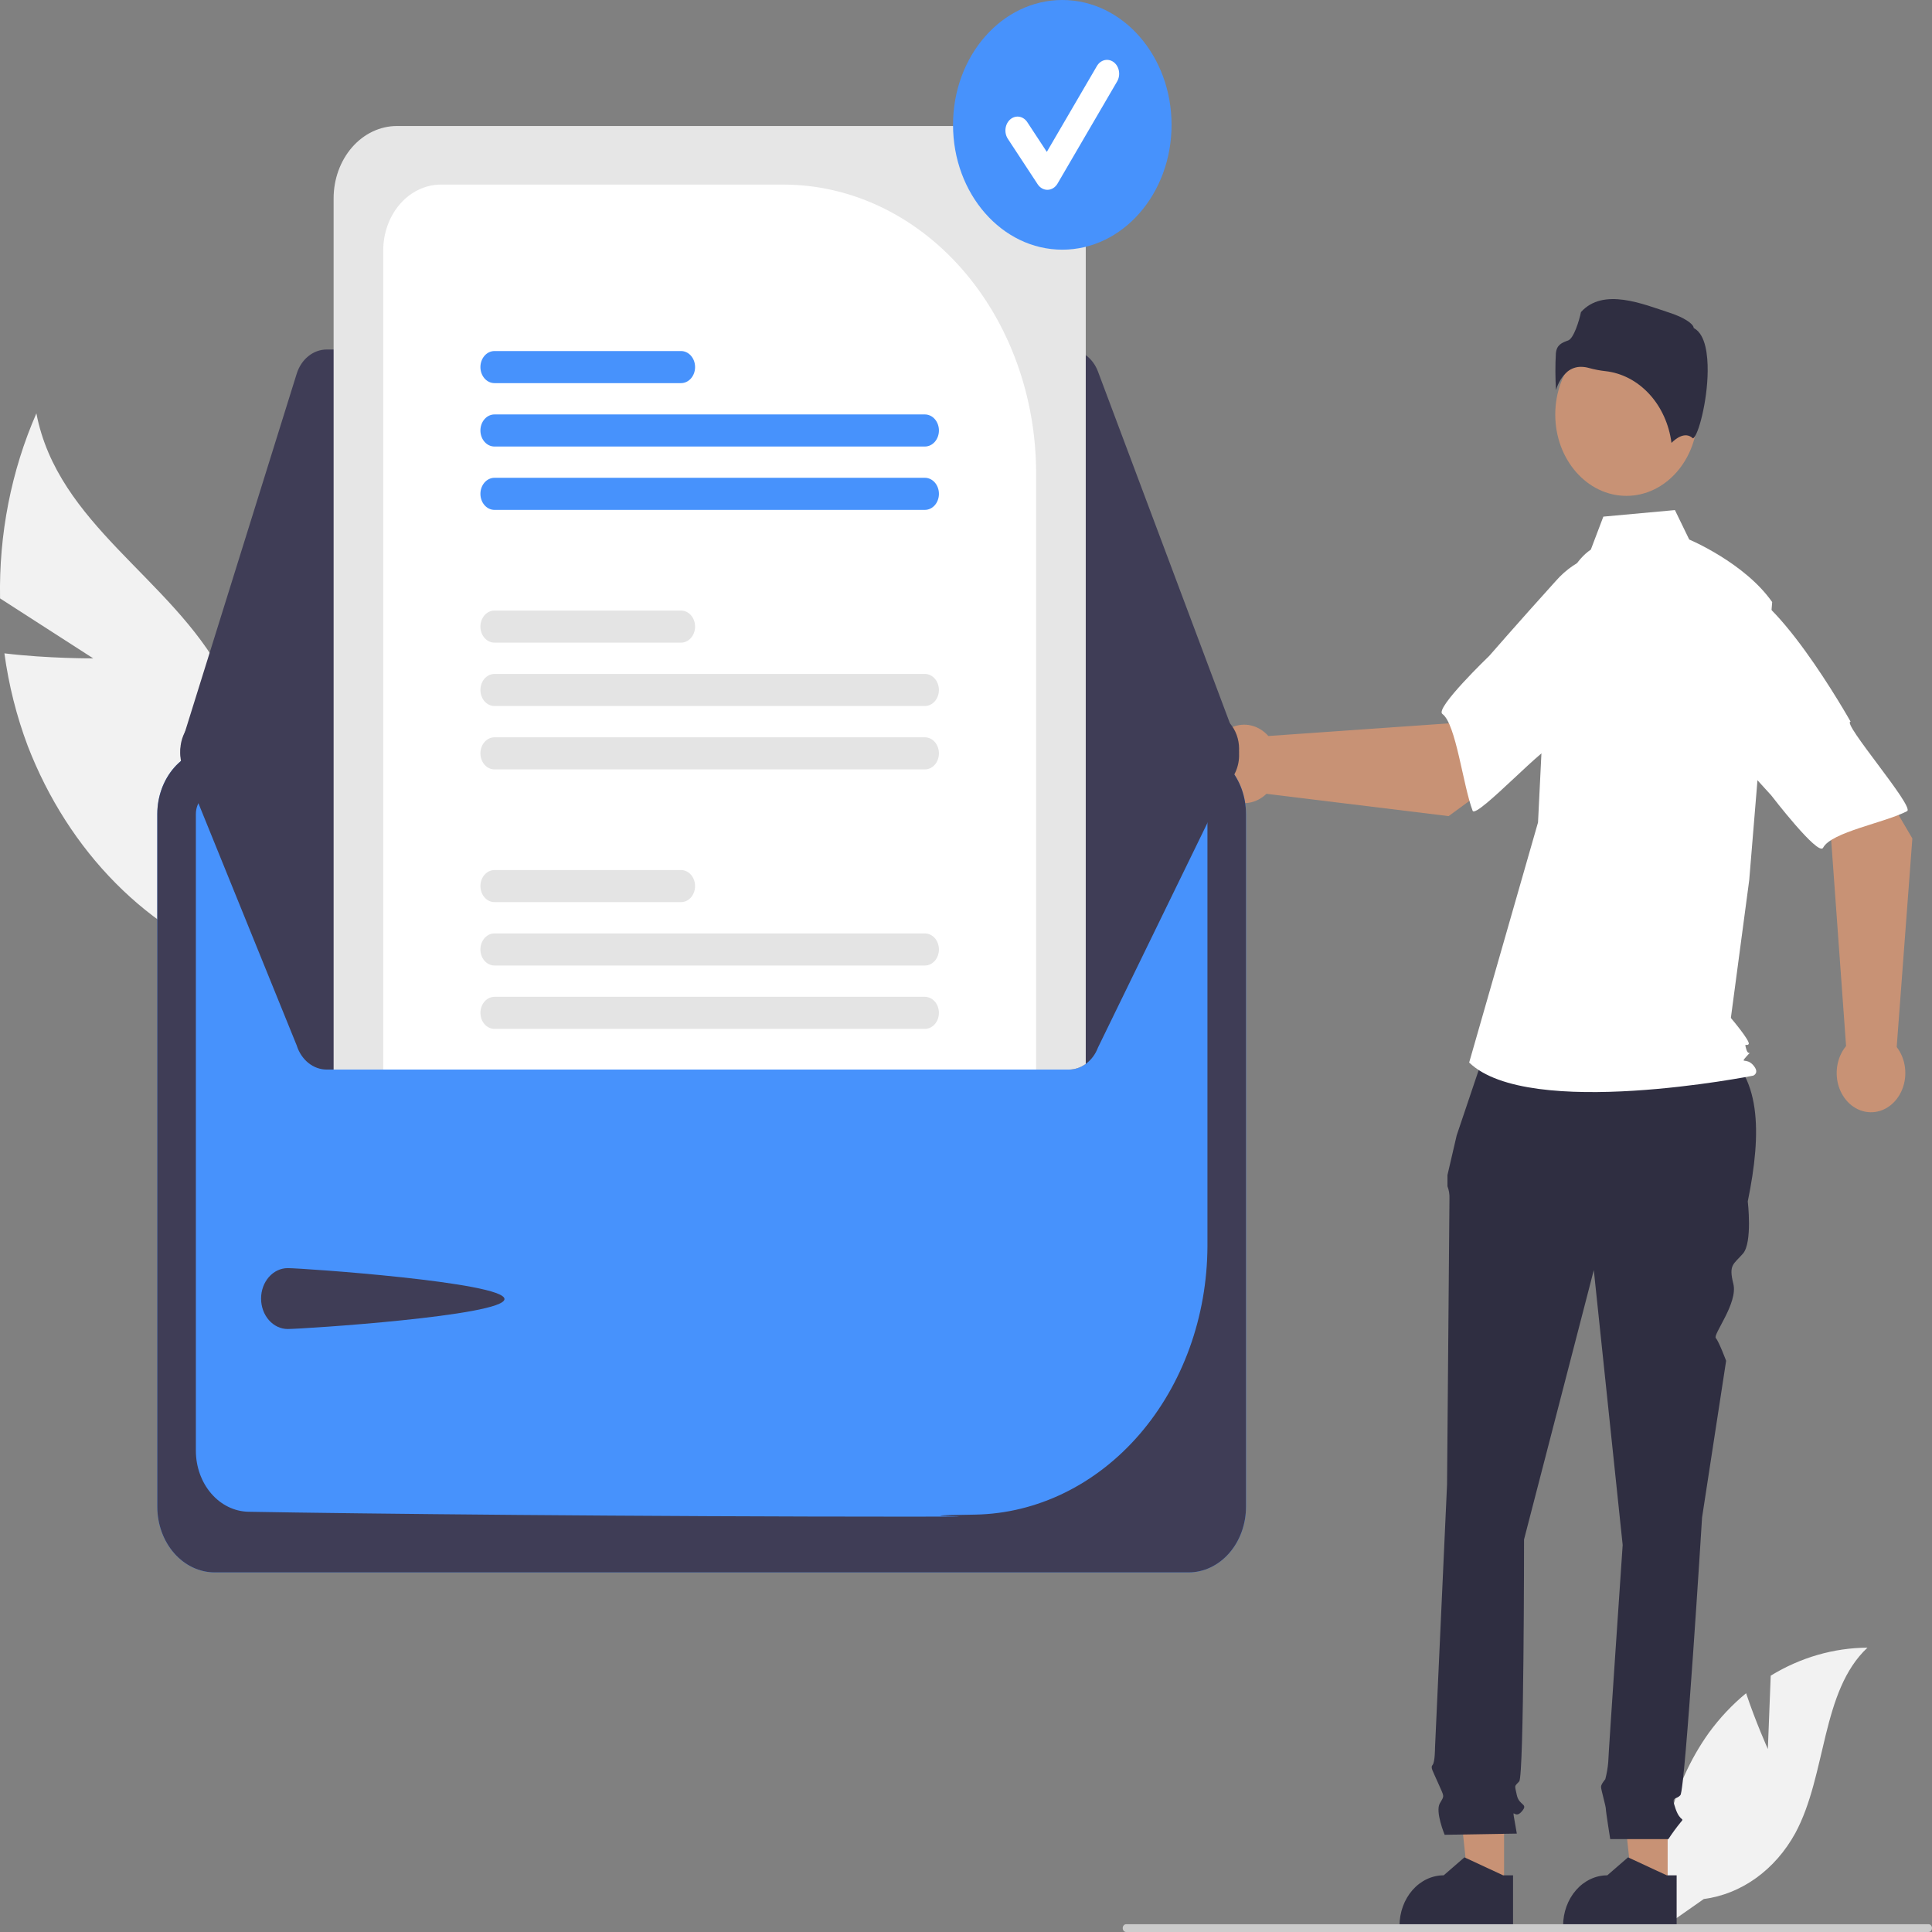 <svg xmlns="http://www.w3.org/2000/svg" width="270" height="270" fill="none" viewBox="0 0 270 270"><rect x="0" y="0" width="270" height="270" fill="#808080" stroke="none"/><g clip-path="url(#clip0_366_624)"><path fill="#F2F2F2" d="M13.028 92.008L0.009 83.629C-0.166 74.665 1.576 65.788 5.084 57.768C8.086 73.334 23.882 80.74 31.17 94.331C33.414 98.59 34.792 103.371 35.199 108.32C35.607 113.27 35.034 118.261 33.524 122.923L34.38 134.992C27.652 132.689 21.44 128.747 16.173 123.438C10.907 118.128 6.71 111.577 3.872 104.235C2.316 100.099 1.222 95.754 0.616 91.306C6.686 92.044 13.028 92.008 13.028 92.008Z"/><path fill="#F2F2F2" d="M247.061 244.432L247.461 234.175C251.622 231.634 256.264 230.291 260.982 230.264C254.488 236.331 255.3 248.026 250.897 256.184C249.506 258.717 247.635 260.859 245.422 262.453C243.208 264.047 240.709 265.051 238.11 265.391L232.675 269.193C231.929 264.443 232.094 259.565 233.157 254.894C234.22 250.224 236.157 245.872 238.834 242.139C240.354 240.062 242.096 238.212 244.021 236.632C245.322 240.553 247.061 244.432 247.061 244.432Z"/><path fill="#C89275" d="M233.058 263.915L228.137 263.915L225.796 242.227L233.059 242.227L233.058 263.915Z"/><path fill="#2F2E41" d="M234.313 269.366L218.446 269.365V269.136C218.446 267.264 219.097 265.469 220.255 264.146C221.413 262.823 222.984 262.079 224.622 262.079L227.521 259.567L232.928 262.079L234.314 262.079L234.313 269.366Z"/><path fill="#C89275" d="M210.196 263.915L205.275 263.915L202.934 242.227L210.197 242.227L210.196 263.915Z"/><path fill="#2F2E41" d="M211.451 269.366L195.583 269.365V269.136C195.584 267.264 196.234 265.469 197.393 264.146C198.551 262.823 200.122 262.079 201.76 262.079L204.658 259.567L210.066 262.079L211.451 262.079L211.451 269.366Z"/><path fill="#2F2E41" d="M208.066 145.346L240.075 146.26C246.154 150.033 246.246 158.199 244.254 167.893C244.254 167.893 244.927 173.656 243.582 175.192C242.237 176.729 241.565 176.729 242.237 179.418C242.909 182.107 239.357 186.499 239.788 186.992C240.22 187.485 241.228 190.174 241.228 190.174L237.866 212.071C237.866 212.071 235.513 250.102 234.84 250.871C234.168 251.639 233.496 250.871 234.168 252.791C234.84 254.712 235.513 253.944 234.84 254.712C234.245 255.446 233.684 256.215 233.159 257.017H225.031C225.031 257.017 224.418 253.175 224.418 252.791C224.418 252.407 223.745 250.102 223.745 249.718C223.745 249.334 224.34 248.655 224.34 248.655C224.545 247.874 224.684 247.072 224.754 246.261C224.754 245.492 226.771 215.913 226.771 215.913L222.737 177.497L212.987 215.144C212.987 215.144 212.987 248.181 212.314 248.95C211.642 249.718 211.642 249.334 211.978 250.871C212.314 252.407 213.659 252.023 212.651 253.175C211.642 254.328 211.306 252.407 211.642 254.328L211.978 256.249L201.892 256.414C201.892 256.414 200.547 253.175 201.219 252.023C201.892 250.871 201.851 251.185 201.031 249.299C200.211 247.413 199.875 247.029 200.211 246.645C200.547 246.261 200.547 244.217 200.547 244.217L202.228 207.461C202.228 207.461 202.564 168.662 202.564 167.509C202.59 166.916 202.494 166.325 202.285 165.781V164.217L203.573 158.674L208.066 145.346Z"/><path fill="#C89275" d="M227.294 69.298C232.787 69.298 237.239 64.21 237.239 57.935C237.239 51.659 232.787 46.571 227.294 46.571C221.801 46.571 217.349 51.659 217.349 57.935C217.349 64.21 221.801 69.298 227.294 69.298Z"/><path fill="#fff" d="M222.321 76.808C220.178 78.264 218.897 80.938 218.161 83.659C216.799 88.697 215.979 93.906 215.719 99.17L214.942 114.931L205.318 148.49C213.659 156.555 245.012 150.323 245.012 150.323C245.012 150.323 245.975 149.957 245.012 148.857C244.05 147.757 243.113 148.732 244.075 147.632C245.038 146.532 244.374 147.757 244.054 146.658C243.733 145.558 244.054 146.291 244.374 145.924C244.695 145.558 241.891 142.259 241.891 142.259L244.457 122.995L247.665 84.14C243.816 78.641 236.073 75.4 236.073 75.4L234.073 71.285L224.07 72.2L222.321 76.808Z"/><path fill="#2F2E41" d="M220.957 51.266C221.342 51.269 221.725 51.327 222.098 51.437C222.832 51.638 223.578 51.781 224.33 51.864C226.632 52.112 228.796 53.234 230.474 55.051C232.153 56.868 233.251 59.276 233.592 61.889C234.17 61.313 235.485 60.254 236.562 61.238C236.579 61.254 236.588 61.262 236.626 61.242C237.342 60.854 238.613 56.078 238.651 51.873C238.672 49.641 238.364 46.791 236.784 45.889L236.701 45.841L236.679 45.738C236.574 45.236 235.394 44.379 233.345 43.712C229.621 42.5 224.069 40.139 220.943 43.614C220.706 44.785 219.936 47.292 219.159 47.576C218.298 47.891 217.554 48.162 217.437 49.369C217.339 51.086 217.346 52.809 217.458 54.525C217.75 53.475 218.323 52.556 219.096 51.897C219.645 51.475 220.295 51.254 220.957 51.266Z"/><path fill="#C89275" d="M202.446 114.054L218.692 102.166L210.509 89.738L202.43 101.094L177.256 102.858C176.593 102.11 175.755 101.599 174.843 101.386C173.931 101.173 172.984 101.268 172.118 101.659C171.252 102.05 170.505 102.721 169.967 103.589C169.429 104.457 169.124 105.485 169.088 106.548C169.053 107.612 169.289 108.663 169.768 109.576C170.247 110.488 170.948 111.222 171.785 111.687C172.622 112.152 173.56 112.329 174.484 112.195C175.407 112.062 176.277 111.625 176.987 110.936L202.446 114.054Z"/><path fill="#fff" d="M233.77 85.573C234.713 92.093 216.907 104.543 216.907 104.543C216.907 103.013 206.28 114.566 205.8 113.297C204.437 109.689 203.478 101.146 201.573 99.778C200.484 98.996 208.134 91.65 208.134 91.65C208.134 91.65 212.139 87.04 217.395 81.225C218.854 79.549 220.661 78.323 222.646 77.66C224.632 76.997 226.732 76.918 228.751 77.432C228.751 77.432 232.827 79.053 233.77 85.573Z"/><path fill="#C89275" d="M267.255 117.174L256.509 98.868L245.808 108.478L255.915 117.467L257.992 146.188C257.351 146.96 256.922 147.928 256.755 148.975C256.588 150.021 256.691 151.101 257.051 152.082C257.412 153.062 258.015 153.902 258.786 154.498C259.557 155.094 260.463 155.421 261.394 155.439C262.325 155.457 263.24 155.165 264.028 154.599C264.817 154.032 265.444 153.216 265.833 152.25C266.222 151.284 266.357 150.209 266.221 149.156C266.085 148.104 265.683 147.12 265.066 146.323L267.255 117.174Z"/><path fill="#fff" d="M241.671 81.995C247.356 80.779 258.627 100.856 258.627 100.856C257.288 100.889 267.622 112.784 266.521 113.359C263.394 114.993 255.938 116.269 254.782 118.474C254.121 119.735 247.531 111.151 247.531 111.151C247.531 111.151 243.412 106.673 238.213 100.793C236.716 99.161 235.605 97.124 234.982 94.87C234.36 92.615 234.247 90.218 234.654 87.901C234.654 87.901 235.986 83.21 241.671 81.995Z"/><path fill="#CCC" d="M270 269.456C270 269.527 269.988 269.598 269.964 269.664C269.94 269.731 269.905 269.791 269.861 269.841C269.817 269.892 269.764 269.932 269.706 269.959C269.648 269.986 269.586 270 269.524 270H157.377C157.251 270 157.13 269.943 157.041 269.841C156.952 269.739 156.901 269.6 156.901 269.456C156.901 269.312 156.952 269.173 157.041 269.071C157.13 268.969 157.251 268.912 157.377 268.912H269.524C269.586 268.912 269.648 268.926 269.706 268.953C269.764 268.98 269.817 269.02 269.861 269.071C269.905 269.121 269.94 269.181 269.964 269.248C269.988 269.314 270 269.384 270 269.456Z"/><path fill="#4792FC" d="M166.11 104.595H30.005C27.878 104.598 25.84 105.564 24.336 107.282C22.833 109.001 21.987 111.33 21.984 113.76V210.581C21.987 213.011 22.833 215.34 24.336 217.058C25.84 218.776 27.878 219.743 30.005 219.746H166.109C168.236 219.743 170.275 218.776 171.778 217.058C173.282 215.34 174.128 213.011 174.13 210.581V113.76C174.128 111.33 173.282 109 171.778 107.282C170.275 105.564 168.236 104.598 166.11 104.595Z"/><path fill="#3F3D56" d="M166.11 104.595H30.005C27.878 104.598 25.84 105.564 24.336 107.282C22.833 109.001 21.987 111.33 21.984 113.76V210.581C21.987 213.011 22.833 215.34 24.336 217.058C25.84 218.776 27.878 219.743 30.005 219.746H166.109C168.236 219.743 170.275 218.776 171.778 217.058C173.282 215.34 174.128 213.011 174.13 210.581V113.76C174.128 111.33 173.282 109 171.778 107.282C170.275 105.564 168.236 104.598 166.11 104.595ZM168.742 174.144C168.709 184.001 165.297 193.45 159.237 200.466C153.176 207.481 144.951 211.503 136.325 211.669C122.515 211.875 143.967 211.955 127.31 211.955C89.223 211.955 49.508 211.539 34.691 211.269C32.741 211.223 30.884 210.308 29.517 208.72C28.15 207.131 27.38 204.995 27.373 202.767V113.767C27.373 112.969 27.651 112.204 28.144 111.639C28.637 111.074 29.306 110.755 30.004 110.752H166.104C166.802 110.753 167.472 111.07 167.966 111.634C168.46 112.197 168.739 112.961 168.742 113.759V174.144Z"/><path fill="#3F3D56" d="M149.355 48.842H45.658C44.74 48.844 43.846 49.169 43.096 49.773C42.346 50.377 41.778 51.231 41.468 52.218L25.453 103.557C25.214 104.324 25.139 105.144 25.236 105.95C25.332 106.756 25.596 107.524 26.006 108.189C26.416 108.854 26.959 109.398 27.591 109.773C28.223 110.148 28.924 110.344 29.636 110.346L168.712 110.628H168.718C169.454 110.628 170.178 110.419 170.826 110.02C171.474 109.621 172.026 109.045 172.431 108.343C172.836 107.641 173.082 106.835 173.148 105.997C173.213 105.16 173.096 104.317 172.806 103.544L153.443 51.922C153.101 51.008 152.531 50.228 151.804 49.681C151.077 49.133 150.226 48.842 149.355 48.842Z"/><path fill="#3F3D56" d="M173.166 104.659C173.165 105.347 173.043 106.028 172.805 106.661L153.444 146.398C153.1 147.31 152.529 148.088 151.802 148.634C151.076 149.181 150.225 149.473 149.355 149.474H45.659C44.741 149.473 43.846 149.149 43.096 148.545C42.345 147.941 41.776 147.087 41.466 146.1L25.454 106.647C25.258 106.019 25.172 105.352 25.201 104.686C25.23 104.019 25.374 103.366 25.625 102.763C25.875 102.16 26.227 101.619 26.66 101.172C27.094 100.725 27.6 100.379 28.151 100.156C28.627 99.959 29.129 99.859 29.635 99.858L46.623 99.822L53.557 99.808L144.798 99.625L151.736 99.612L168.712 99.575H168.716C169.896 99.575 171.028 100.111 171.862 101.064C172.697 102.018 173.165 103.31 173.166 104.659Z"/><path fill="#3F3D56" d="M40.208 177.223C42.264 177.223 70.502 179.195 70.502 181.544C70.502 183.894 42.264 185.731 40.208 185.731C39.221 185.731 38.274 185.283 37.575 184.485C36.877 183.687 36.485 182.605 36.485 181.477C36.485 180.349 36.877 179.267 37.575 178.469C38.274 177.671 39.221 177.223 40.208 177.223Z"/><path fill="#E6E6E6" d="M142.897 17.61H55.462C53.119 17.613 50.872 18.678 49.215 20.571C47.558 22.465 46.626 25.032 46.623 27.709V149.474H149.355C150.199 149.477 151.025 149.203 151.736 148.683V27.709C151.733 25.032 150.801 22.465 149.144 20.571C147.487 18.678 145.241 17.613 142.897 17.61Z"/><path fill="#fff" d="M109.525 25.798H61.608C59.474 25.8 57.428 26.77 55.919 28.493C54.41 30.216 53.561 32.553 53.558 34.992V149.474H144.798V66.102C144.787 55.416 141.068 45.172 134.455 37.616C127.842 30.061 118.877 25.81 109.525 25.798Z"/><path fill="#E4E4E4" d="M129.254 139.307H69.102C68.582 139.307 68.083 139.543 67.715 139.963C67.348 140.383 67.141 140.953 67.141 141.547C67.141 142.141 67.348 142.711 67.715 143.131C68.083 143.551 68.582 143.787 69.102 143.787H129.254C129.774 143.787 130.272 143.551 130.64 143.131C131.008 142.711 131.214 142.141 131.214 141.547C131.214 140.953 131.008 140.383 130.64 139.963C130.272 139.543 129.774 139.307 129.254 139.307Z"/><path fill="#E4E4E4" d="M129.254 130.447H69.102C68.581 130.447 68.082 130.683 67.714 131.104C67.346 131.525 67.139 132.095 67.139 132.69C67.139 133.284 67.346 133.855 67.714 134.275C68.082 134.696 68.581 134.932 69.102 134.932H129.254C129.774 134.932 130.274 134.696 130.642 134.275C131.01 133.855 131.216 133.284 131.216 132.69C131.216 132.095 131.01 131.525 130.642 131.104C130.274 130.683 129.774 130.447 129.254 130.447Z"/><path fill="#E4E4E4" d="M95.177 121.592H69.102C68.582 121.592 68.083 121.828 67.715 122.248C67.348 122.668 67.141 123.238 67.141 123.832C67.141 124.426 67.348 124.996 67.715 125.416C68.083 125.836 68.582 126.072 69.102 126.072H95.177C95.697 126.072 96.195 125.836 96.563 125.416C96.931 124.996 97.137 124.426 97.137 123.832C97.137 123.238 96.931 122.668 96.563 122.248C96.195 121.828 95.697 121.592 95.177 121.592Z"/><path fill="#E4E4E4" d="M129.254 103.04H69.102C68.581 103.04 68.082 103.277 67.714 103.697C67.346 104.118 67.139 104.688 67.139 105.283C67.139 105.877 67.346 106.448 67.714 106.868C68.082 107.289 68.581 107.525 69.102 107.525H129.254C129.774 107.525 130.274 107.289 130.642 106.868C131.01 106.448 131.216 105.877 131.216 105.283C131.216 104.688 131.01 104.118 130.642 103.697C130.274 103.277 129.774 103.04 129.254 103.04Z"/><path fill="#E4E4E4" d="M129.254 94.185H69.102C68.582 94.185 68.083 94.421 67.715 94.841C67.348 95.261 67.141 95.831 67.141 96.425C67.141 97.019 67.348 97.589 67.715 98.009C68.083 98.429 68.582 98.665 69.102 98.665H129.254C129.774 98.665 130.272 98.429 130.64 98.009C131.008 97.589 131.214 97.019 131.214 96.425C131.214 95.831 131.008 95.261 130.64 94.841C130.272 94.421 129.774 94.185 129.254 94.185Z"/><path fill="#E4E4E4" d="M95.177 85.325H69.102C68.581 85.325 68.082 85.561 67.714 85.982C67.346 86.403 67.139 86.973 67.139 87.568C67.139 88.162 67.346 88.733 67.714 89.153C68.082 89.574 68.581 89.81 69.102 89.81H95.177C95.697 89.81 96.196 89.574 96.564 89.153C96.933 88.733 97.139 88.162 97.139 87.568C97.139 86.973 96.933 86.403 96.564 85.982C96.196 85.561 95.697 85.325 95.177 85.325Z"/><path fill="#4792FC" d="M129.254 66.773H69.102C68.581 66.773 68.082 67.01 67.714 67.43C67.346 67.851 67.139 68.421 67.139 69.016C67.139 69.611 67.346 70.181 67.714 70.602C68.082 71.022 68.581 71.258 69.102 71.258H129.254C129.774 71.258 130.274 71.022 130.642 70.602C131.01 70.181 131.216 69.611 131.216 69.016C131.216 68.421 131.01 67.851 130.642 67.43C130.274 67.01 129.774 66.773 129.254 66.773Z"/><path fill="#4792FC" d="M129.254 57.918H69.102C68.581 57.918 68.082 58.154 67.714 58.575C67.346 58.996 67.139 59.566 67.139 60.161C67.139 60.755 67.346 61.326 67.714 61.746C68.082 62.167 68.581 62.403 69.102 62.403H129.254C129.774 62.403 130.274 62.167 130.642 61.746C131.01 61.326 131.216 60.755 131.216 60.161C131.216 59.566 131.01 58.996 130.642 58.575C130.274 58.154 129.774 57.918 129.254 57.918Z"/><path fill="#4792FC" d="M95.177 49.058H69.102C68.581 49.058 68.082 49.295 67.714 49.715C67.346 50.136 67.139 50.706 67.139 51.301C67.139 51.895 67.346 52.466 67.714 52.886C68.082 53.307 68.581 53.543 69.102 53.543H95.177C95.697 53.543 96.196 53.307 96.564 52.886C96.933 52.466 97.139 51.895 97.139 51.301C97.139 50.706 96.933 50.136 96.564 49.715C96.196 49.295 95.697 49.058 95.177 49.058Z"/><path fill="#4792FC" d="M148.458 34.893C156.891 34.893 163.727 27.082 163.727 17.447C163.727 7.811 156.891 -4.76837e-06 148.458 -4.76837e-06C140.025 -4.76837e-06 133.188 7.811 133.188 17.447C133.188 27.082 140.025 34.893 148.458 34.893Z"/><path fill="#fff" d="M146.375 26.527C146.111 26.527 145.851 26.457 145.615 26.322C145.379 26.187 145.174 25.991 145.016 25.75L140.85 19.404C140.716 19.2 140.618 18.968 140.562 18.721C140.506 18.474 140.493 18.216 140.525 17.963C140.556 17.711 140.631 17.468 140.744 17.248C140.858 17.028 141.008 16.836 141.187 16.683C141.366 16.53 141.569 16.418 141.786 16.355C142.002 16.292 142.228 16.278 142.449 16.315C142.67 16.351 142.883 16.437 143.075 16.567C143.267 16.698 143.434 16.871 143.568 17.075L146.293 21.227L153.293 9.23C153.543 8.802 153.931 8.505 154.373 8.404C154.815 8.303 155.273 8.407 155.648 8.692C156.023 8.978 156.283 9.422 156.372 9.926C156.46 10.431 156.369 10.955 156.119 11.383L147.788 25.663C147.637 25.921 147.435 26.134 147.197 26.284C146.959 26.434 146.693 26.517 146.422 26.526C146.406 26.526 146.39 26.527 146.375 26.527Z"/></g><defs><clipPath id="clip0_366_624"><rect width="270" height="270" fill="#fff"/></clipPath></defs></svg>